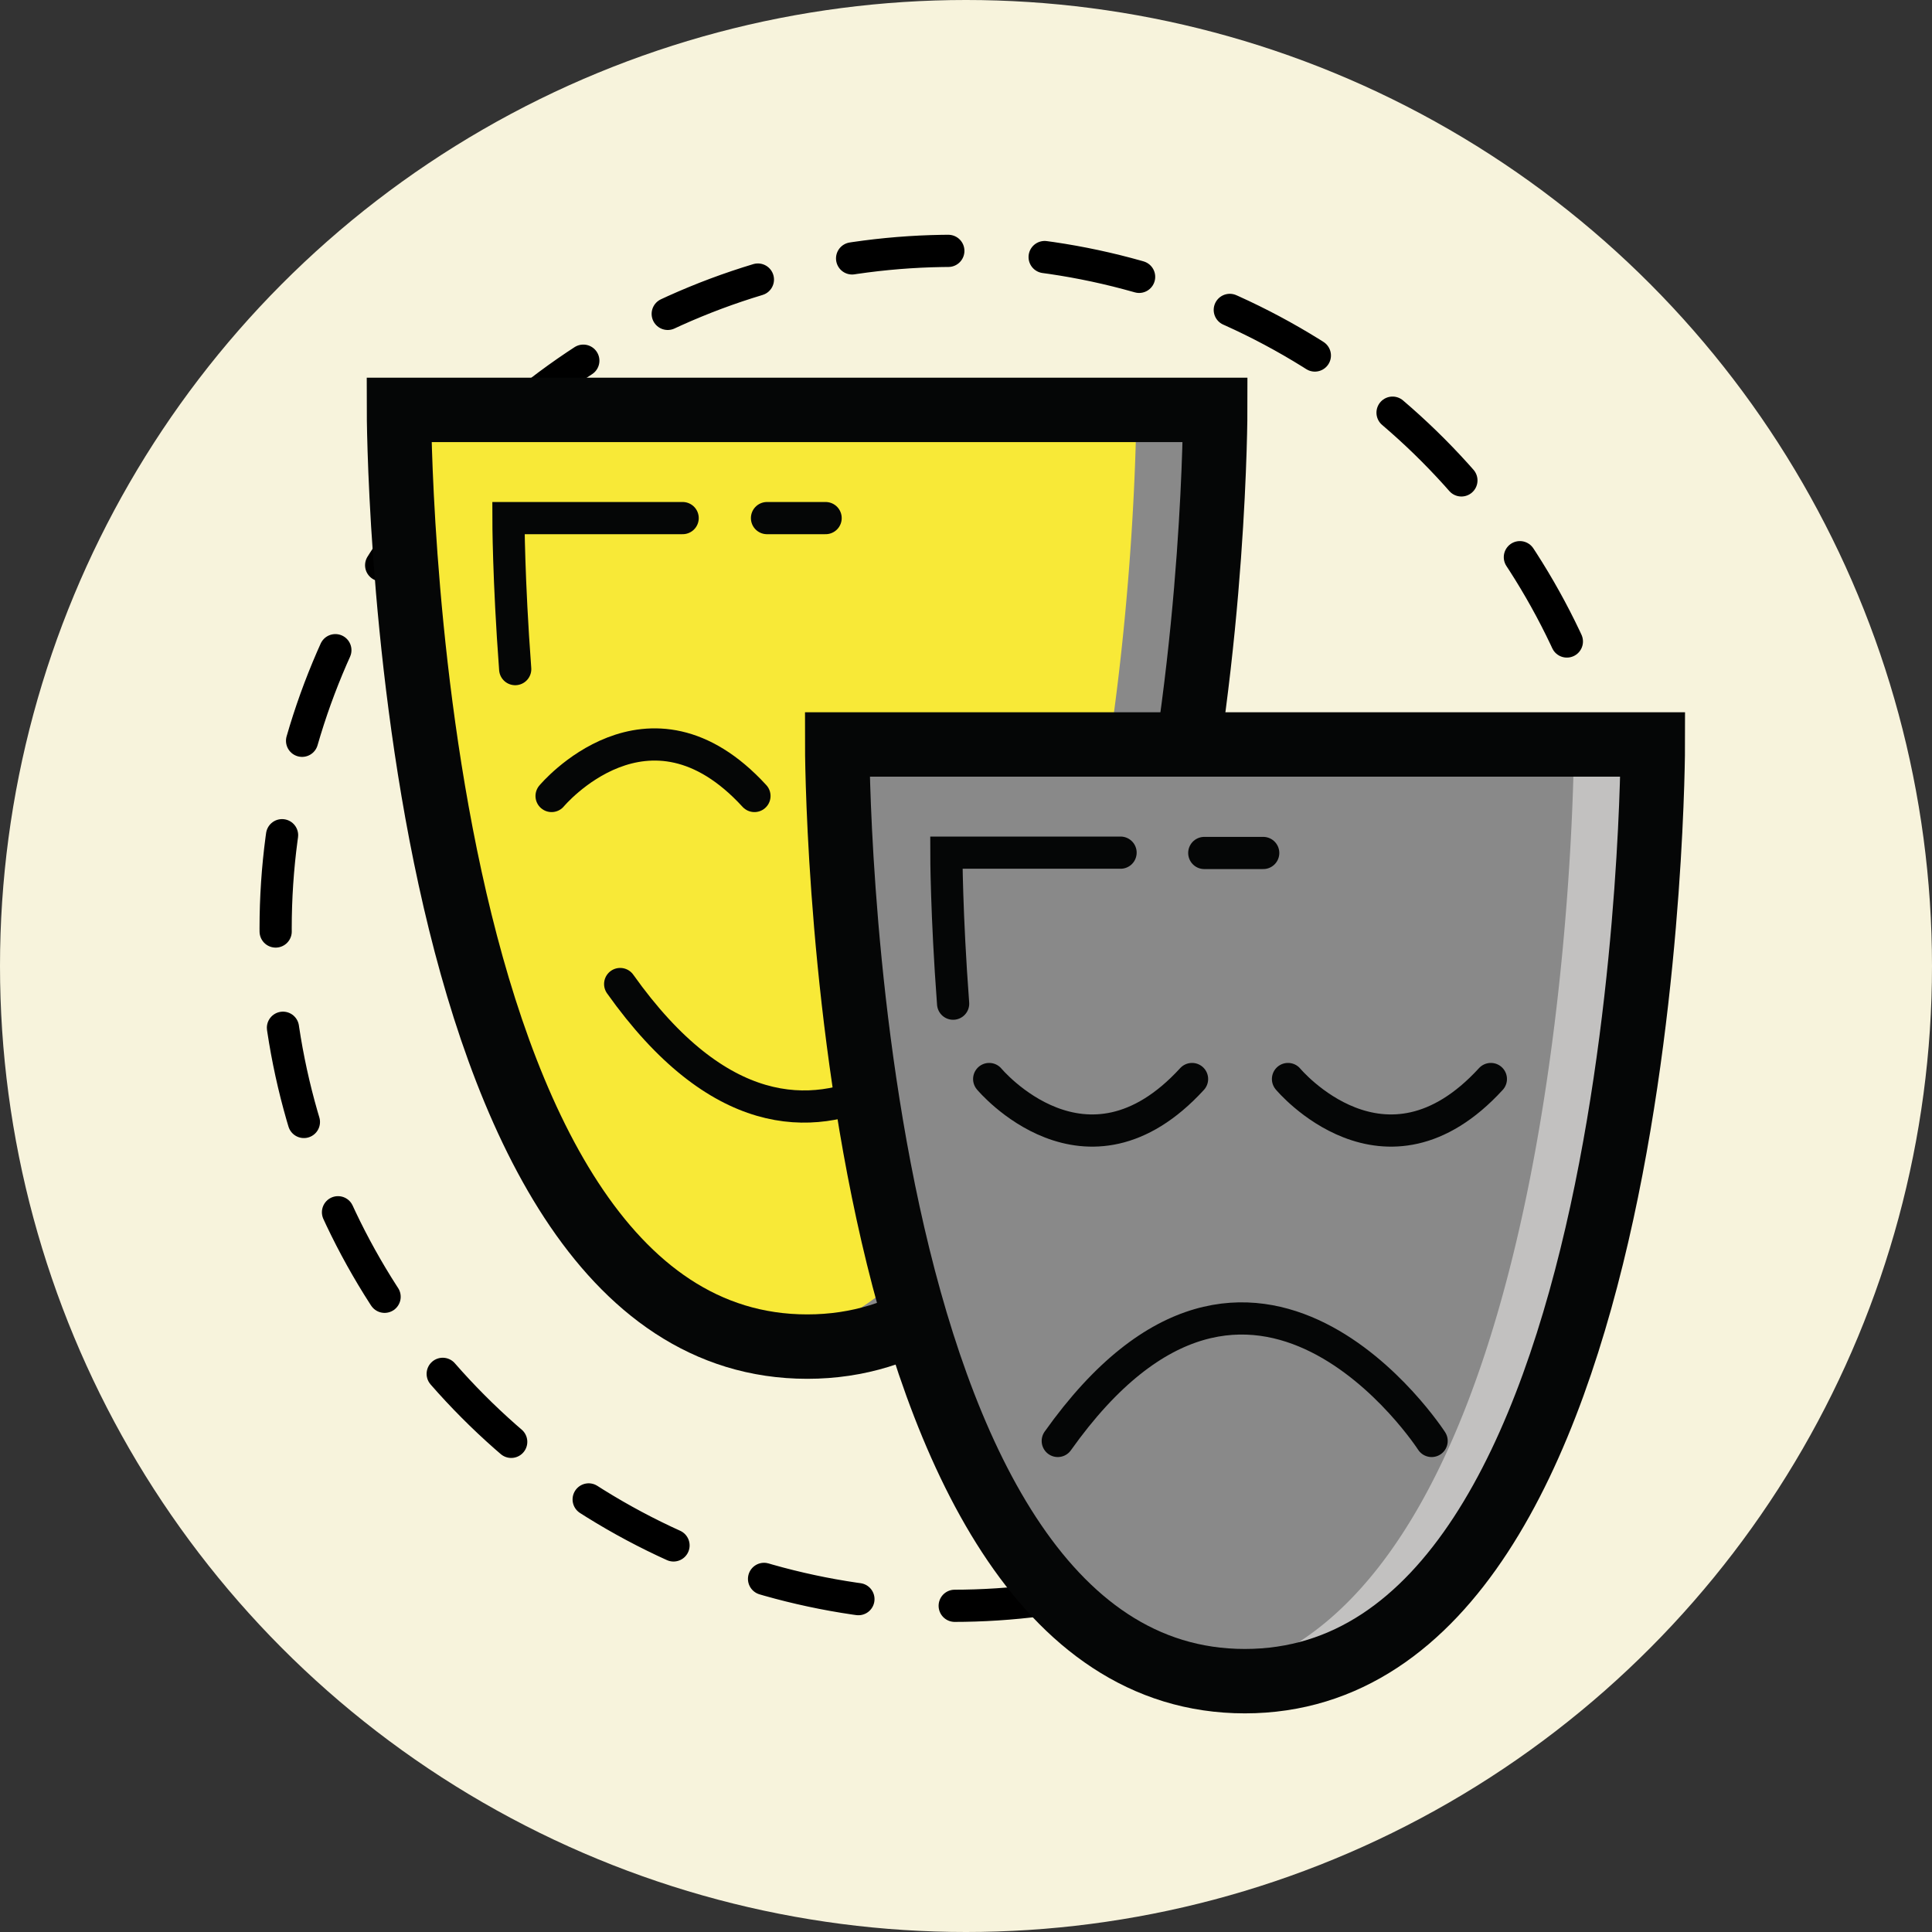 <svg xmlns="http://www.w3.org/2000/svg" viewBox="0 0 60 60"><rect x="0" y="0" width="60" height="60" fill="#333333" stroke="none"/><defs><style>.cls-1{fill:#f7f3dc;}.cls-2,.cls-5,.cls-6{fill:none;stroke-miterlimit:10;}.cls-2{stroke:#000;stroke-dasharray:3;}.cls-2,.cls-6{stroke-linecap:round;}.cls-3{fill:#f8e937;}.cls-4{fill:#898989;}.cls-5,.cls-6{stroke:#050606;}.cls-5{stroke-width:2px;}.cls-7{fill:#c2c1c0;}</style></defs><title>fly2</title><g id="Layer_2" data-name="Layer 2"><g id="Layer_1-2" data-name="Layer 1"><circle class="cls-1" cx="30" cy="30" r="30"/><circle class="cls-2" cx="29.6" cy="28.83" r="21.04"/><path class="cls-3" d="M12.39,12.73H37.74s0,29.09-12.67,29.09S12.39,12.73,12.39,12.73Z"/><path class="cls-4" d="M35.29,12.73s0,27.08-11.4,29a7.75,7.75,0,0,0,1.28.11c12.67,0,12.67-29.09,12.67-29.09Z"/><path class="cls-5" d="M12.39,12.73H37.74s0,29.09-12.67,29.09S12.39,12.73,12.39,12.73Z"/><path class="cls-6" d="M16,20.78c-.21-2.8-.21-4.69-.21-4.69h5.41"/><line class="cls-6" x1="23.82" y1="16.09" x2="25.64" y2="16.09"/><path class="cls-6" d="M17.13,24.72s3-3.6,6.3,0"/><path class="cls-6" d="M26.45,24.72s3-3.6,6.3,0"/><path class="cls-6" d="M30.87,30.56s-5.53,8.56-11.61,0"/><path class="cls-4" d="M26,23.12H51.33s0,29.09-12.67,29.09S26,23.12,26,23.12Z"/><path class="cls-7" d="M48.88,23.12s0,27.08-11.4,29a7.75,7.75,0,0,0,1.28.11c12.67,0,12.67-29.09,12.67-29.09Z"/><path class="cls-5" d="M26,23.12H51.33s0,29.09-12.67,29.09S26,23.12,26,23.12Z"/><path class="cls-6" d="M29.6,31.17c-.21-2.8-.21-4.69-.21-4.69h5.41"/><line class="cls-6" x1="37.4" y1="26.49" x2="39.23" y2="26.49"/><path class="cls-6" d="M30.72,33.51s3,3.6,6.3,0"/><path class="cls-6" d="M40,33.51s3,3.6,6.3,0"/><path class="cls-6" d="M44.46,44.75s-5.53-8.56-11.61,0"/></g></g></svg>